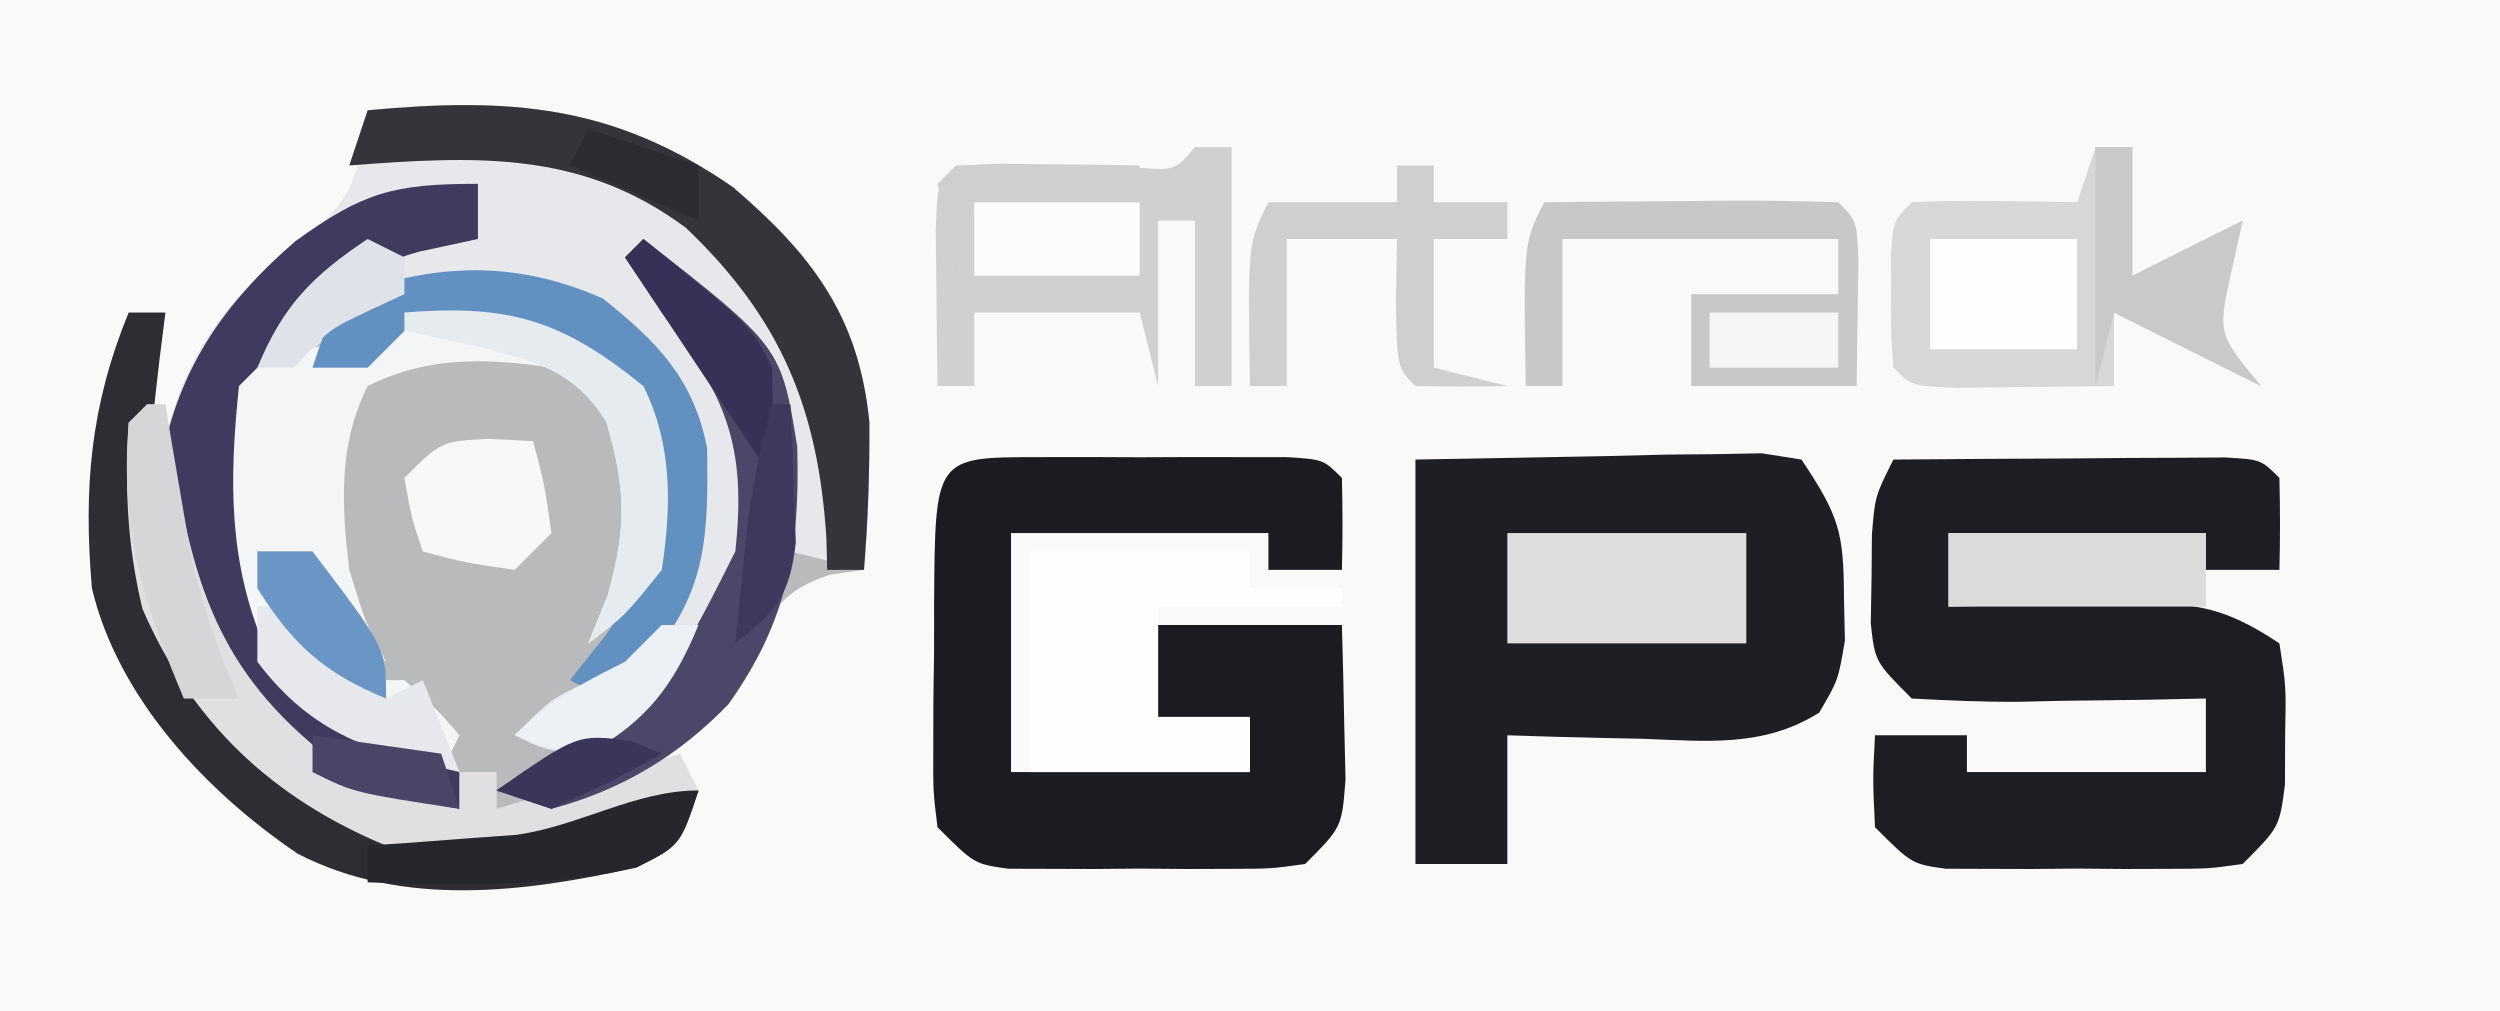<?xml version="1.0" encoding="UTF-8"?>
<svg version="1.1" xmlns="http://www.w3.org/2000/svg" width="136" height="55">
<rect width="100%" height="100%" fill="#808080" stroke="none"/>
<path d="M0 0 C44.88 0 89.76 0 136 0 C136 18.15 136 36.3 136 55 C91.12 55 46.24 55 0 55 C0 36.85 0 18.7 0 0 Z " fill="#F9F9F9" transform="translate(0,0)"/>
<path d="M0 0 C7.742 -0.718 13.36 -0.316 19.863 4.176 C24.181 7.862 26.723 11.204 27.293 16.957 C27.31 19.66 27.223 22.307 27 25 C26.386 25.086 25.773 25.173 25.141 25.262 C22.364 26.219 22.036 27.226 20.75 29.812 C18.12 34.361 14.975 36.418 10 38 C9.01 38 8.02 38 7 38 C7 37.34 7 36.68 7 36 C6.34 36 5.68 36 5 36 C5 36.66 5 37.32 5 38 C-0.08 37.752 -2.836 36.091 -6.453 32.738 C-9.737 29.048 -10.835 25.318 -11.438 20.5 C-10.829 15.632 -9.115 11.857 -5.434 8.625 C-4.899 8.213 -4.364 7.8 -3.812 7.375 C-0.677 4.728 -0.535 3.878 0 0 Z " fill="#B9BABB" transform="translate(20,6)"/>
<path d="M0 0 C7.742 -0.718 13.36 -0.316 19.863 4.176 C24.181 7.862 26.723 11.204 27.293 16.957 C27.31 19.66 27.223 22.307 27 25 C25.68 24.67 24.36 24.34 23 24 C22.914 23.348 22.827 22.695 22.738 22.023 C21.746 15.854 20.429 12.429 16 8 C16 11.122 18.067 12.657 20 15 C21.536 18.072 21.227 20.602 21 24 C19.122 29.216 16.507 31.964 12 35 C9.625 34.812 9.625 34.812 8 34 C10 32 10 32 11.938 31.125 C14.472 29.742 15.473 28.445 17 26 C17.871 21.172 17.696 17.176 15.188 12.938 C11.665 9.818 8.532 9.781 3.934 9.84 C0.335 10.138 -1.505 11.505 -4 14 C-4.99 14.33 -5.98 14.66 -7 15 C-7.333 20.202 -7.611 24.599 -5.5 29.438 C-2.365 32.651 0.885 34.302 5 36 C5 36.66 5 37.32 5 38 C-0.08 37.752 -2.836 36.091 -6.453 32.738 C-9.737 29.048 -10.835 25.318 -11.438 20.5 C-10.829 15.632 -9.115 11.857 -5.434 8.625 C-4.899 8.213 -4.364 7.8 -3.812 7.375 C-0.677 4.728 -0.535 3.878 0 0 Z " fill="#E6E8EC" transform="translate(20,6)"/>
<path d="M0 0 C3.424 -0.062 6.848 -0.124 10.375 -0.188 C11.453 -0.215 12.531 -0.242 13.642 -0.27 C14.914 -0.282 14.914 -0.282 16.211 -0.293 C17.08 -0.309 17.95 -0.324 18.845 -0.341 C19.556 -0.228 20.267 -0.116 21 0 C23.065 3.098 23.295 3.954 23.312 7.5 C23.329 8.273 23.346 9.047 23.363 9.844 C23 12 23 12 21.961 13.77 C18.914 15.682 15.786 15.314 12.312 15.188 C11.26 15.167 11.26 15.167 10.186 15.146 C8.457 15.111 6.728 15.057 5 15 C5 17.31 5 19.62 5 22 C3.35 22 1.7 22 0 22 C0 14.74 0 7.48 0 0 Z " fill="#1E1E25" transform="translate(77,25)"/>
<path d="M0 0 C3.312 -0.029 6.625 -0.047 9.938 -0.062 C10.883 -0.071 11.829 -0.079 12.803 -0.088 C14.151 -0.093 14.151 -0.093 15.527 -0.098 C16.776 -0.106 16.776 -0.106 18.051 -0.114 C20 0 20 0 21 1 C21.041 2.666 21.043 4.334 21 6 C19.68 6 18.36 6 17 6 C17 5.34 17 4.68 17 4 C12.38 4 7.76 4 3 4 C3 5.32 3 6.64 3 8 C4.572 7.965 4.572 7.965 6.176 7.93 C7.555 7.911 8.934 7.893 10.312 7.875 C11.003 7.858 11.693 7.841 12.404 7.824 C16.171 7.788 17.784 7.856 21 10 C21.363 12.312 21.363 12.312 21.312 15 C21.309 15.887 21.305 16.774 21.301 17.688 C21 20 21 20 19 22 C17.152 22.259 17.152 22.259 14.938 22.266 C13.743 22.269 13.743 22.269 12.523 22.273 C11.691 22.266 10.858 22.258 10 22.25 C9.167 22.258 8.335 22.265 7.477 22.273 C6.68 22.271 5.883 22.268 5.062 22.266 C4.332 22.263 3.601 22.261 2.848 22.259 C1 22 1 22 -1 20 C-1.125 17.375 -1.125 17.375 -1 15 C0.65 15 2.3 15 4 15 C4 15.66 4 16.32 4 17 C8.29 17 12.58 17 17 17 C17 15.68 17 14.36 17 13 C15.868 13.023 14.736 13.046 13.57 13.07 C12.089 13.089 10.607 13.107 9.125 13.125 C8.379 13.142 7.632 13.159 6.863 13.176 C4.908 13.193 2.953 13.103 1 13 C-1 11 -1 11 -1.23 8.906 C-1.216 8.112 -1.202 7.318 -1.188 6.5 C-1.181 5.706 -1.175 4.912 -1.168 4.094 C-1 2 -1 2 0 0 Z " fill="#1D1D24" transform="translate(103,25)"/>
<path d="M0 0 C0.895 -0.001 1.789 -0.003 2.711 -0.004 C3.652 -0 4.593 0.004 5.562 0.008 C6.974 0.002 6.974 0.002 8.414 -0.004 C9.756 -0.002 9.756 -0.002 11.125 0 C11.951 0.001 12.778 0.002 13.629 0.003 C15.562 0.133 15.562 0.133 16.562 1.133 C16.603 2.799 16.605 4.467 16.562 6.133 C15.242 6.133 13.922 6.133 12.562 6.133 C12.562 5.473 12.562 4.813 12.562 4.133 C7.942 4.133 3.322 4.133 -1.438 4.133 C-1.438 8.423 -1.438 12.713 -1.438 17.133 C2.853 17.133 7.143 17.133 11.562 17.133 C11.562 16.143 11.562 15.153 11.562 14.133 C9.912 14.133 8.262 14.133 6.562 14.133 C6.562 12.483 6.562 10.833 6.562 9.133 C9.863 9.133 13.162 9.133 16.562 9.133 C16.616 10.924 16.655 12.716 16.688 14.508 C16.711 15.506 16.734 16.503 16.758 17.531 C16.562 20.133 16.562 20.133 14.562 22.133 C12.715 22.392 12.715 22.392 10.5 22.398 C9.305 22.402 9.305 22.402 8.086 22.406 C7.253 22.399 6.42 22.391 5.562 22.383 C4.73 22.391 3.897 22.398 3.039 22.406 C2.242 22.404 1.446 22.401 0.625 22.398 C-0.106 22.396 -0.837 22.394 -1.59 22.392 C-3.438 22.133 -3.438 22.133 -5.438 20.133 C-5.68 18.177 -5.68 18.177 -5.668 15.816 C-5.666 14.97 -5.664 14.124 -5.662 13.252 C-5.65 12.367 -5.638 11.482 -5.625 10.57 C-5.624 9.682 -5.624 8.793 -5.623 7.877 C-5.569 0.008 -5.569 0.008 0 0 Z " fill="#1B1B22" transform="translate(56.438,24.867)"/>
<path d="M0 0 C4.426 0.363 6.397 1.548 9.812 4.312 C11.406 7.5 11.339 10.852 10.812 14.312 C8.812 16.812 8.812 16.812 6.812 18.312 C7.338 17.013 7.338 17.013 7.875 15.688 C8.901 11.992 8.87 9.972 7.812 6.312 C6.877 4.293 6.877 4.293 4.812 3.312 C1.255 2.778 -1.933 2.685 -5.188 4.312 C-6.804 7.545 -6.603 10.811 -6.188 14.312 C-5.305 17.195 -5.305 17.195 -4.188 19.312 C-5.563 18.023 -6.895 16.686 -8.188 15.312 C-8.188 14.652 -8.188 13.992 -8.188 13.312 C-9.178 13.312 -10.168 13.312 -11.188 13.312 C-10.429 14.487 -9.655 15.652 -8.875 16.812 C-8.446 17.462 -8.016 18.112 -7.574 18.781 C-7.117 19.287 -6.659 19.792 -6.188 20.312 C-5.197 20.312 -4.207 20.312 -3.188 20.312 C-1.5 21.812 -1.5 21.812 -0.188 23.312 C-0.517 23.973 -0.848 24.633 -1.188 25.312 C-7.024 23.18 -10.307 21.073 -13.188 15.312 C-13.258 13.439 -13.272 11.562 -13.25 9.688 C-13.241 8.685 -13.232 7.682 -13.223 6.648 C-13.211 5.878 -13.199 5.107 -13.188 4.312 C-10.17 2.723 -7.538 1.946 -4.188 1.312 C-3.188 0.312 -3.188 0.312 0 0 Z " fill="#F4F5F7" transform="translate(25.188,16.688)"/>
<path d="M0 0 C0.66 0 1.32 0 2 0 C2 2.31 2 4.62 2 7 C3.98 6.01 5.96 5.02 8 4 C7.794 4.928 7.588 5.856 7.375 6.812 C6.633 10.152 6.633 10.152 9 13 C6.333 11.667 3.667 10.333 1 9 C1 10.32 1 11.64 1 13 C-0.812 13.027 -2.625 13.046 -4.438 13.062 C-5.447 13.074 -6.456 13.086 -7.496 13.098 C-10 13 -10 13 -11 12 C-11.133 10.188 -11.133 10.188 -11.125 8 C-11.128 7.278 -11.13 6.556 -11.133 5.812 C-11 4 -11 4 -10 3 C-8.481 2.928 -6.958 2.916 -5.438 2.938 C-4.611 2.947 -3.785 2.956 -2.934 2.965 C-2.296 2.976 -1.657 2.988 -1 3 C-0.67 2.01 -0.34 1.02 0 0 Z " fill="#D7D7D7" transform="translate(114,8)"/>
<path d="M0 0 C0.66 0 1.32 0 2 0 C2 4.29 2 8.58 2 13 C1.34 13 0.68 13 0 13 C0 10.03 0 7.06 0 4 C-0.66 4 -1.32 4 -2 4 C-2 6.97 -2 9.94 -2 13 C-2.33 11.68 -2.66 10.36 -3 9 C-5.97 9 -8.94 9 -12 9 C-12 10.32 -12 11.64 -12 13 C-12.66 13 -13.32 13 -14 13 C-14.027 11.188 -14.046 9.375 -14.062 7.562 C-14.074 6.553 -14.086 5.544 -14.098 4.504 C-14 2 -14 2 -13 1 C-9.892 0.928 -6.796 1.004 -3.688 1.062 C-1.081 1.311 -1.081 1.311 0 0 Z " fill="#D0D0D0" transform="translate(65,8)"/>
<path d="M0 0 C3.96 0 7.92 0 12 0 C12 0.66 12 1.32 12 2 C13.65 2 15.3 2 17 2 C17 2.33 17 2.66 17 3 C13.7 3 10.4 3 7 3 C7 4.98 7 6.96 7 9 C8.65 9 10.3 9 12 9 C12 9.99 12 10.98 12 12 C8.04 12 4.08 12 0 12 C0 8.04 0 4.08 0 0 Z " fill="#FEFEFE" transform="translate(56,30)"/>
<path d="M0 0 C0.66 0 1.32 0 2 0 C1.893 0.846 1.786 1.691 1.676 2.562 C0.574 12.207 0.574 12.207 4 21 C7.323 24.62 11.368 27.7 16.332 28.266 C21.614 28.232 26.004 27.738 31 26 C30 29 30 29 27.625 30.188 C21.555 31.548 14.903 32.397 9.188 29.438 C4.18 26.043 -0.578 20.972 -2 15 C-2.465 9.577 -2.091 5.096 0 0 Z " fill="#2D2D33" transform="translate(7,17)"/>
<path d="M0 0 C0 0.99 0 1.98 0 3 C-1.052 3.227 -2.104 3.454 -3.188 3.688 C-7.168 4.802 -9.282 6.883 -12 10 C-12.33 10.33 -12.66 10.66 -13 11 C-13.537 16.164 -13.591 20.645 -11.5 25.438 C-8.365 28.651 -5.115 30.302 -1 32 C-1 32.66 -1 33.32 -1 34 C-6.08 33.752 -8.836 32.091 -12.453 28.738 C-15.737 25.048 -16.835 21.318 -17.438 16.5 C-16.715 10.723 -14.239 6.858 -9.938 3.125 C-6.243 0.452 -4.585 0 0 0 Z " fill="#3F3B5E" transform="translate(26,10)"/>
<path d="M0 0 C7.742 -0.718 13.36 -0.316 19.863 4.176 C24.181 7.862 26.723 11.204 27.293 16.957 C27.31 19.66 27.223 22.307 27 25 C26.34 25 25.68 25 25 25 C24.986 24.443 24.972 23.886 24.957 23.312 C24.515 16.233 22.482 11.321 17.312 6.391 C11.604 2.157 5.866 2.485 -1 3 C-0.67 2.01 -0.34 1.02 0 0 Z " fill="#34343A" transform="translate(20,6)"/>
<path d="M0 0 C0.33 0 0.66 0 1 0 C1.098 0.724 1.196 1.449 1.297 2.195 C2.449 9.645 3.806 14.538 10 19.312 C12.454 20.693 14.251 21.577 17 22 C17 21.34 17 20.68 17 20 C17.66 20 18.32 20 19 20 C19 20.66 19 21.32 19 22 C22.3 21.01 25.6 20.02 29 19 C29.33 19.66 29.66 20.32 30 21 C24.347 23.949 19.369 25.067 13 24 C6.789 21.411 2.443 17.32 -0.25 11.125 C-1.088 7.633 -1.211 4.579 -1 1 C-0.67 0.67 -0.34 0.34 0 0 Z " fill="#E0E0E2" transform="translate(8,22)"/>
<path d="M0 0 C2.646 -0.027 5.292 -0.047 7.938 -0.062 C8.692 -0.071 9.447 -0.079 10.225 -0.088 C12.15 -0.097 14.075 -0.052 16 0 C17 1 17 1 17.098 3.066 C17.065 5.378 17.033 7.689 17 10 C14.03 10 11.06 10 8 10 C8 8.35 8 6.7 8 5 C10.64 5 13.28 5 16 5 C16 4.01 16 3.02 16 2 C11.05 2 6.1 2 1 2 C1 4.64 1 7.28 1 10 C0.34 10 -0.32 10 -1 10 C-1.125 2.25 -1.125 2.25 0 0 Z " fill="#C8C8C8" transform="translate(84,11)"/>
<path d="M0 0 C7.493 5.864 7.493 5.864 8.371 11.297 C8.521 16.839 7.877 20.73 4.633 25.301 C1.93 28.114 -1.222 29.996 -5 31 C-5.99 30.67 -6.98 30.34 -8 30 C-7.299 29.608 -6.598 29.216 -5.875 28.812 C1.331 24.314 1.331 24.314 5 17 C5.628 11.246 4.508 8.54 1 4 C0.34 3.01 -0.32 2.02 -1 1 C-0.67 0.67 -0.34 0.34 0 0 Z " fill="#4B4768" transform="translate(35,13)"/>
<path d="M0 0 C2.947 2.358 4.908 4.339 5.656 8.117 C5.713 12.67 5.697 15.784 2.688 19.375 C1.863 20.159 1.038 20.942 0.188 21.75 C-0.472 21.42 -1.133 21.09 -1.812 20.75 C-0.823 19.512 -0.823 19.512 0.188 18.25 C2.816 14.289 2.792 11.433 2.188 6.75 C0.317 4.319 -1.094 3.109 -3.812 1.75 C-7.312 1.5 -7.312 1.5 -10.812 1.75 C-11.473 2.41 -12.133 3.07 -12.812 3.75 C-13.803 3.75 -14.793 3.75 -15.812 3.75 C-14.812 0.75 -14.812 0.75 -13.25 -0.438 C-8.583 -1.993 -4.432 -1.97 0 0 Z " fill="#6190C1" transform="translate(32.812,16.25)"/>
<path d="M0 0 C4.29 0 8.58 0 13 0 C13 1.98 13 3.96 13 6 C8.71 6 4.42 6 0 6 C0 4.02 0 2.04 0 0 Z " fill="#DEDEDF" transform="translate(82,29)"/>
<path d="M0 0 C0.66 0 1.32 0 2 0 C2 0.66 2 1.32 2 2 C3.32 2 4.64 2 6 2 C6 2.66 6 3.32 6 4 C4.68 4 3.36 4 2 4 C2 6.31 2 8.62 2 11 C3.32 11.33 4.64 11.66 6 12 C4.334 12.043 2.666 12.041 1 12 C0 11 0 11 -0.062 7.438 C-0.042 6.303 -0.021 5.169 0 4 C-1.98 4 -3.96 4 -6 4 C-6 6.64 -6 9.28 -6 12 C-6.66 12 -7.32 12 -8 12 C-8.125 4.25 -8.125 4.25 -7 2 C-4.69 2 -2.38 2 0 2 C0 1.34 0 0.68 0 0 Z " fill="#CFCFCF" transform="translate(76,9)"/>
<path d="M0 0 C4.62 0 9.24 0 14 0 C14 1.32 14 2.64 14 4 C9.38 4 4.76 4 0 4 C0 2.68 0 1.36 0 0 Z " fill="#DBDBDC" transform="translate(106,29)"/>
<path d="M0 0 C2.64 0 5.28 0 8 0 C8 1.98 8 3.96 8 6 C5.36 6 2.72 6 0 6 C0 4.02 0 2.04 0 0 Z " fill="#FEFEFE" transform="translate(105,13)"/>
<path d="M0 0 C0.784 0.041 1.567 0.083 2.375 0.125 C3 2.5 3 2.5 3.375 5.125 C2.715 5.785 2.055 6.445 1.375 7.125 C-1.25 6.75 -1.25 6.75 -3.625 6.125 C-4.25 4.25 -4.25 4.25 -4.625 2.125 C-2.625 0.125 -2.625 0.125 0 0 Z " fill="#F8F8F8" transform="translate(26.625,23.875)"/>
<path d="M0 0 C5.7 -0.456 8.548 0.396 13 4 C14.594 7.188 14.527 10.539 14 14 C12 16.5 12 16.5 10 18 C10.351 17.134 10.701 16.267 11.062 15.375 C12.089 11.68 12.057 9.66 11 6 C9.224 3.075 6.984 2.625 3.812 1.812 C2.554 1.544 1.296 1.276 0 1 C0 0.67 0 0.34 0 0 Z " fill="#E6EBF0" transform="translate(22,17)"/>
<path d="M0 0 C0.66 0 1.32 0 2 0 C2 2.31 2 4.62 2 7 C3.98 6.01 5.96 5.02 8 4 C7.794 4.928 7.588 5.856 7.375 6.812 C6.633 10.152 6.633 10.152 9 13 C6.333 11.667 3.667 10.333 1 9 C0.67 10.32 0.34 11.64 0 13 C0 8.71 0 4.42 0 0 Z " fill="#C9C9C9" transform="translate(114,8)"/>
<path d="M0 0 C-1 3 -1 3 -3.375 4.188 C-8.281 5.287 -12.995 5.16 -18 5 C-18 4.34 -18 3.68 -18 3 C-17.264 2.951 -16.528 2.902 -15.77 2.852 C-14.794 2.777 -13.818 2.702 -12.812 2.625 C-11.85 2.555 -10.887 2.486 -9.895 2.414 C-6.438 1.92 -3.433 0 0 0 Z " fill="#26262D" transform="translate(38,43)"/>
<path d="M0 0 C2.97 0 5.94 0 9 0 C9 1.32 9 2.64 9 4 C6.03 4 3.06 4 0 4 C0 2.68 0 1.36 0 0 Z " fill="#FCFCFC" transform="translate(53,11)"/>
<path d="M0 0 C0.33 0 0.66 0 1 0 C1.121 0.736 1.242 1.472 1.367 2.23 C1.535 3.206 1.702 4.182 1.875 5.188 C2.037 6.15 2.2 7.113 2.367 8.105 C2.98 10.91 3.857 13.372 5 16 C4.01 16 3.02 16 2 16 C-0.22 10.728 -1.476 6.826 -1 1 C-0.67 0.67 -0.34 0.34 0 0 Z " fill="#D6D6D9" transform="translate(8,22)"/>
<path d="M0 0 C2 0 2 0 4.625 2.5 C5.409 3.325 6.192 4.15 7 5 C7.66 4.67 8.32 4.34 9 4 C9.66 5.65 10.32 7.3 11 9 C6.218 7.897 3.025 6.993 0 3 C0 2.01 0 1.02 0 0 Z " fill="#E6E8ED" transform="translate(14,33)"/>
<path d="M0 0 C5.875 4.75 5.875 4.75 7 7 C7.04 9 7.043 11 7 13 C4.333 9 1.667 5 -1 1 C-0.67 0.67 -0.34 0.34 0 0 Z " fill="#363156" transform="translate(35,13)"/>
<path d="M0 0 C1.375 0.017 1.375 0.017 2.777 0.035 C3.696 0.044 4.616 0.053 5.562 0.062 C6.273 0.074 6.983 0.086 7.715 0.098 C7.715 0.758 7.715 1.418 7.715 2.098 C4.745 2.098 1.775 2.098 -1.285 2.098 C-1.615 3.418 -1.945 4.738 -2.285 6.098 C-2.667 4.442 -2.999 2.773 -3.285 1.098 C-2.285 0.098 -2.285 0.098 0 0 Z " fill="#CFCFCF" transform="translate(54.285,8.902)"/>
<path d="M0 0 C0.66 0 1.32 0 2 0 C0.619 3.337 -0.82 5.223 -4 7 C-6.25 6.688 -6.25 6.688 -8 6 C-6.027 4.027 -4.457 3.229 -2 2 C-1.34 1.34 -0.68 0.68 0 0 Z " fill="#EDF0F4" transform="translate(36,34)"/>
<path d="M0 0 C0.33 0 0.66 0 1 0 C1.081 1.603 1.139 3.208 1.188 4.812 C1.24 6.152 1.24 6.152 1.293 7.52 C0.951 10.416 0.246 11.226 -2 13 C-1.858 11.583 -1.711 10.166 -1.562 8.75 C-1.481 7.961 -1.4 7.172 -1.316 6.359 C-1.024 4.176 -0.579 2.123 0 0 Z " fill="#3D395C" transform="translate(42,22)"/>
<path d="M0 0 C0.99 0 1.98 0 3 0 C7 5.257 7 5.257 7 8 C3.644 6.611 1.927 5.083 0 2 C0 1.34 0 0.68 0 0 Z " fill="#6996C4" transform="translate(14,30)"/>
<path d="M0 0 C2.31 0 4.62 0 7 0 C7 0.99 7 1.98 7 3 C4.69 3 2.38 3 0 3 C0 2.01 0 1.02 0 0 Z " fill="#F5F5F5" transform="translate(93,17)"/>
<path d="M0 0 C0.66 0.33 1.32 0.66 2 1 C2 1.66 2 2.32 2 3 C1.381 3.289 0.762 3.578 0.125 3.875 C-2.133 4.937 -2.133 4.937 -4 7 C-4.66 7 -5.32 7 -6 7 C-4.607 3.633 -3.021 2.014 0 0 Z " fill="#DFE2E9" transform="translate(20,13)"/>
<path d="M0 0 C2.31 0.33 4.62 0.66 7 1 C7.33 1.99 7.66 2.98 8 4 C2.25 3.125 2.25 3.125 0 2 C0 1.34 0 0.68 0 0 Z " fill="#494566" transform="translate(17,40)"/>
<path d="M0 0 C0.557 0.227 1.114 0.454 1.688 0.688 C-1.125 2.25 -1.125 2.25 -4.312 3.688 C-5.303 3.357 -6.293 3.027 -7.312 2.688 C-2.882 -0.389 -2.882 -0.389 0 0 Z " fill="#3A365A" transform="translate(34.312,40.312)"/>
<path d="M0 0 C1.98 0.66 3.96 1.32 6 2 C6 2.99 6 3.98 6 5 C3.69 4.01 1.38 3.02 -1 2 C-0.67 1.34 -0.34 0.68 0 0 Z " fill="#2C2C32" transform="translate(32,7)"/>
</svg>
